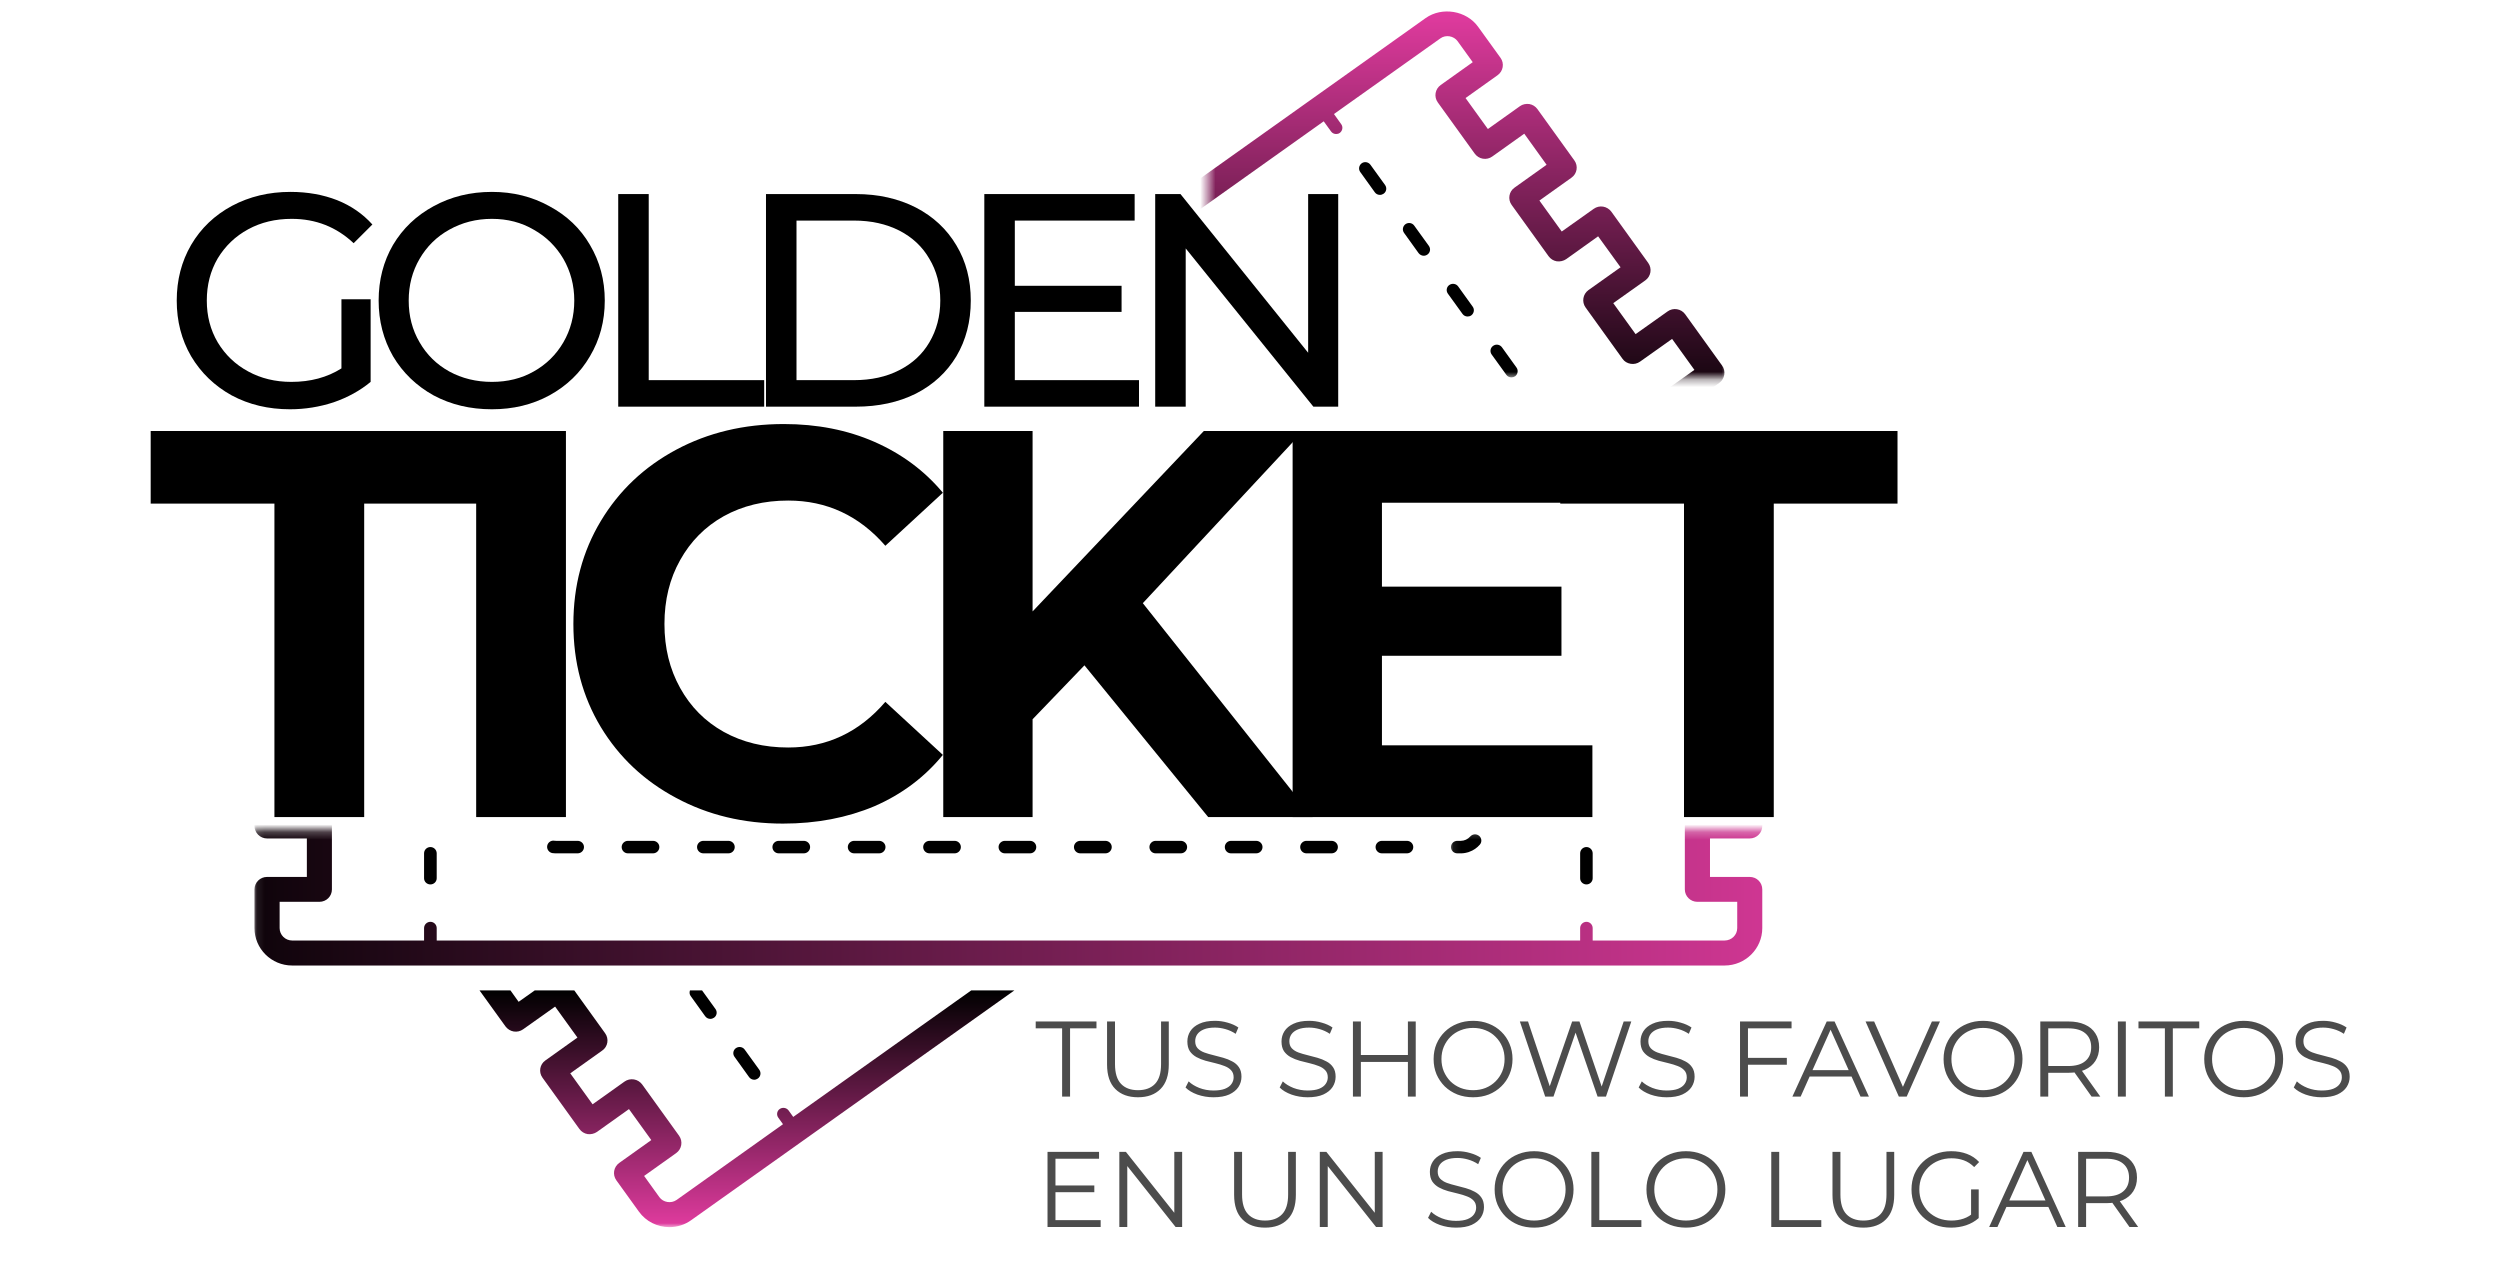 <svg width="326" height="166" viewBox="0 0 326 166" fill="none" xmlns="http://www.w3.org/2000/svg">
<path d="M35.785 65.67H19.649V56.202H63.626V65.67H47.49V106.546H35.785V65.67Z" fill="black"/>
<path d="M62.093 56.202H73.797V106.546H62.093V56.202Z" fill="black"/>
<path d="M102.098 107.397C96.984 107.397 92.34 106.291 88.178 104.052C84.001 101.827 80.734 98.751 78.348 94.811C75.962 90.842 74.769 86.363 74.769 81.374C74.769 76.385 75.962 71.906 78.348 67.938C80.734 63.969 84.001 60.879 88.178 58.64C92.34 56.415 97.013 55.295 102.212 55.295C106.558 55.295 110.507 56.075 114.03 57.619C117.581 59.178 120.564 61.389 122.95 64.253L115.45 71.169C112.041 67.243 107.808 65.273 102.78 65.273C99.626 65.273 96.828 65.953 94.371 67.314C91.942 68.675 90.053 70.588 88.689 73.04C87.325 75.464 86.644 78.242 86.644 81.374C86.644 84.478 87.325 87.256 88.689 89.708C90.053 92.174 91.942 94.074 94.371 95.434C96.828 96.795 99.626 97.475 102.78 97.475C107.808 97.475 112.041 95.491 115.45 91.522L122.95 98.439C120.564 101.359 117.581 103.584 114.03 105.129C110.465 106.631 106.487 107.397 102.098 107.397Z" fill="black"/>
<path d="M141.411 86.76L134.649 93.79V106.546H123.001V56.202H134.649V79.73L156.979 56.202H169.933L149.024 78.653L171.183 106.546H157.547L141.411 86.76Z" fill="black"/>
<path d="M207.649 97.191V106.546H168.558V56.202H206.739V65.556H180.205V76.498H203.614V85.513H180.205V97.191H207.649Z" fill="black"/>
<path d="M219.594 65.67H203.458V56.202H247.435V65.67H231.299V106.546H219.594V65.67Z" fill="black"/>
<mask id="mask0_469_38304" style="mask-type:luminance" maskUnits="userSpaceOnUse" x="192" y="43" width="8" height="7">
<path d="M192.727 43.541H200V49.295H192.727V43.541Z" fill="white"/>
</mask>
<g mask="url(#mask0_469_38304)">
<path d="M194.702 45.1C194.332 45.355 194.247 45.865 194.517 46.234L196.421 48.87C196.577 49.097 196.832 49.21 197.088 49.21C197.259 49.21 197.415 49.168 197.571 49.069C197.926 48.799 198.011 48.289 197.756 47.935L195.852 45.284C195.582 44.916 195.071 44.831 194.702 45.1Z" fill="black"/>
</g>
<path d="M188.992 37.163C188.622 37.418 188.537 37.928 188.807 38.297L190.71 40.933C190.867 41.16 191.122 41.273 191.378 41.273C191.534 41.273 191.705 41.23 191.847 41.131C192.216 40.862 192.301 40.352 192.046 39.997L190.142 37.347C189.872 36.978 189.361 36.908 188.992 37.163Z" fill="black"/>
<path d="M183.281 29.226C182.912 29.495 182.827 29.991 183.082 30.36L184.986 33.01C185.156 33.223 185.398 33.35 185.653 33.35C185.824 33.35 185.994 33.294 186.136 33.194C186.506 32.939 186.591 32.429 186.321 32.06L184.417 29.424C184.162 29.056 183.65 28.971 183.281 29.226Z" fill="black"/>
<path d="M177.571 21.289C177.202 21.558 177.116 22.068 177.372 22.423L179.275 25.073C179.432 25.3 179.687 25.413 179.943 25.413C180.114 25.413 180.284 25.357 180.426 25.257C180.795 25.002 180.881 24.492 180.611 24.123L178.707 21.487C178.437 21.119 177.926 21.034 177.571 21.289Z" fill="black"/>
<mask id="mask1_469_38304" style="mask-type:luminance" maskUnits="userSpaceOnUse" x="157" y="0" width="69" height="50">
<path d="M157.514 0.794H225.455V49.296H157.514V0.794Z" fill="white"/>
</mask>
<g mask="url(#mask1_469_38304)">
<path d="M172.613 15.818L173.565 17.136C173.721 17.363 173.977 17.476 174.233 17.476C174.403 17.476 174.559 17.434 174.701 17.335C175.071 17.065 175.156 16.555 174.9 16.201L173.949 14.868L187.826 5.004C188.522 4.493 189.574 4.678 190.071 5.372L192.045 8.108L187.869 11.084C187.13 11.608 186.96 12.615 187.486 13.352L192.301 20.028C192.557 20.382 192.94 20.623 193.366 20.694C193.807 20.765 194.233 20.665 194.588 20.41L198.764 17.434L201.676 21.487L197.5 24.464C196.761 24.974 196.591 25.995 197.116 26.718L201.932 33.407C202.187 33.762 202.571 34.003 202.997 34.074C203.437 34.13 203.878 34.031 204.233 33.79L208.395 30.814L211.321 34.853L207.13 37.83C206.406 38.354 206.236 39.374 206.761 40.097L211.576 46.787C211.818 47.142 212.201 47.368 212.642 47.439C213.068 47.51 213.508 47.411 213.863 47.156L218.04 44.193L220.951 48.233L216.761 51.209C216.037 51.734 215.866 52.74 216.392 53.463L217.542 55.079H221.562L220 52.896L224.19 49.934C224.915 49.409 225.085 48.389 224.559 47.666L219.744 40.976C219.488 40.622 219.105 40.395 218.679 40.324C218.253 40.253 217.812 40.352 217.457 40.608L213.281 43.57L210.369 39.53L214.559 36.554C215.284 36.029 215.454 35.023 214.929 34.286L210.113 27.596C209.858 27.256 209.474 27.015 209.048 26.944C208.622 26.873 208.182 26.973 207.826 27.228L203.65 30.19L200.738 26.151L204.915 23.174C205.653 22.664 205.824 21.643 205.298 20.921L200.483 14.231C200.227 13.876 199.843 13.635 199.417 13.565C198.991 13.508 198.551 13.593 198.196 13.848L194.02 16.824L191.108 12.785L195.284 9.808C196.022 9.284 196.193 8.264 195.667 7.541L192.741 3.487C191.221 1.375 188.04 0.851 185.909 2.353L111.804 55.079H117.415L172.613 15.818Z" fill="url(#paint0_linear_469_38304)"/>
</g>
<path d="M44.524 39.026H48.331V49.798C46.967 50.932 45.347 51.825 43.501 52.462C41.683 53.058 39.779 53.37 37.819 53.37C35.007 53.37 32.478 52.774 30.206 51.555C27.961 50.308 26.2 48.607 24.921 46.453C23.671 44.298 23.046 41.889 23.046 39.196C23.046 36.517 23.671 34.093 24.921 31.939C26.2 29.756 27.99 28.056 30.262 26.837C32.535 25.632 35.063 25.023 37.876 25.023C40.106 25.023 42.137 25.391 43.956 26.1C45.774 26.823 47.308 27.886 48.558 29.274L46.115 31.712C43.87 29.601 41.186 28.538 38.046 28.538C35.916 28.538 34.026 28.991 32.365 29.898C30.688 30.805 29.367 32.081 28.387 33.697C27.436 35.327 26.967 37.155 26.967 39.196C26.967 41.209 27.436 43.023 28.387 44.639C29.367 46.269 30.688 47.53 32.365 48.437C34.026 49.344 35.901 49.798 37.99 49.798C40.49 49.798 42.663 49.217 44.524 48.04V39.026Z" fill="black"/>
<path d="M64.147 53.37C61.335 53.37 58.806 52.774 56.534 51.555C54.289 50.308 52.528 48.607 51.249 46.453C49.999 44.27 49.374 41.846 49.374 39.196C49.374 36.517 49.999 34.093 51.249 31.939C52.528 29.785 54.289 28.112 56.534 26.893C58.806 25.646 61.335 25.023 64.147 25.023C66.903 25.023 69.403 25.646 71.647 26.893C73.92 28.112 75.681 29.785 76.931 31.939C78.21 34.093 78.863 36.517 78.863 39.196C78.863 41.889 78.21 44.298 76.931 46.453C75.681 48.607 73.92 50.308 71.647 51.555C69.403 52.774 66.903 53.37 64.147 53.37ZM64.147 49.798C66.193 49.798 68.011 49.344 69.602 48.437C71.221 47.53 72.514 46.269 73.465 44.639C74.403 43.023 74.886 41.209 74.886 39.196C74.886 37.197 74.403 35.383 73.465 33.753C72.514 32.138 71.221 30.862 69.602 29.955C68.011 29.019 66.193 28.538 64.147 28.538C62.102 28.538 60.241 29.019 58.579 29.955C56.946 30.862 55.653 32.138 54.715 33.753C53.764 35.383 53.295 37.197 53.295 39.196C53.295 41.209 53.764 43.023 54.715 44.639C55.653 46.269 56.946 47.53 58.579 48.437C60.241 49.344 62.102 49.798 64.147 49.798Z" fill="black"/>
<path d="M80.616 25.306H84.593V49.571H99.65V53.029H80.616V25.306Z" fill="black"/>
<path d="M99.885 25.306H111.59C114.544 25.306 117.158 25.901 119.431 27.063C121.703 28.24 123.465 29.884 124.715 31.996C125.965 34.079 126.59 36.474 126.59 39.196C126.59 41.917 125.965 44.341 124.715 46.453C123.465 48.536 121.703 50.166 119.431 51.328C117.158 52.462 114.544 53.029 111.59 53.029H99.885V25.306ZM111.363 49.571C113.593 49.571 115.567 49.145 117.272 48.267C118.976 47.402 120.283 46.197 121.192 44.638C122.13 43.051 122.613 41.237 122.613 39.196C122.613 37.126 122.13 35.312 121.192 33.753C120.283 32.166 118.976 30.947 117.272 30.068C115.567 29.203 113.593 28.764 111.363 28.764H103.863V49.571H111.363Z" fill="black"/>
<path d="M148.525 49.571V53.029H128.355V25.306H147.957V28.764H132.332V37.268H146.253V40.67H132.332V49.571H148.525Z" fill="black"/>
<path d="M174.502 25.306V53.029H171.263L154.616 32.392V53.029H150.638V25.306H153.934L170.582 45.999V25.306H174.502Z" fill="black"/>
<path d="M92.628 132.862C92.799 132.862 92.969 132.806 93.111 132.706C93.48 132.451 93.566 131.941 93.296 131.573L91.549 129.149H89.972C89.886 129.39 89.901 129.659 90.057 129.872L91.96 132.522C92.131 132.749 92.372 132.862 92.628 132.862Z" fill="black"/>
<path d="M98.352 140.799C98.508 140.799 98.679 140.743 98.821 140.643C99.19 140.388 99.275 139.878 99.02 139.51L97.102 136.859C96.846 136.505 96.335 136.42 95.966 136.675C95.596 136.93 95.511 137.44 95.781 137.809L97.684 140.459C97.841 140.672 98.096 140.799 98.352 140.799Z" fill="black"/>
<mask id="mask2_469_38304" style="mask-type:luminance" maskUnits="userSpaceOnUse" x="61" y="126" width="74" height="35">
<path d="M61.818 126.995H134.546V160.019H61.818V126.995Z" fill="white"/>
</mask>
<g mask="url(#mask2_469_38304)">
<path d="M103.438 145.647L102.827 144.796C102.557 144.442 102.046 144.357 101.677 144.612C101.307 144.867 101.222 145.378 101.492 145.746L102.103 146.597L88.225 156.475C87.515 156.972 86.478 156.801 85.981 156.107L83.992 153.343L88.168 150.367C88.907 149.842 89.077 148.836 88.552 148.099L83.736 141.409C83.481 141.069 83.097 140.828 82.671 140.757C82.231 140.686 81.79 140.785 81.435 141.04L77.273 144.003L74.361 139.963L78.537 136.987C79.276 136.477 79.432 135.456 78.907 134.733L74.887 129.149H69.731L67.628 130.637L66.563 129.149H62.529L65.924 133.855C66.179 134.195 66.563 134.436 66.989 134.507C67.415 134.577 67.856 134.478 68.211 134.223L72.387 131.261L75.299 135.3L71.123 138.277C70.384 138.787 70.213 139.807 70.739 140.53L75.554 147.22C75.81 147.574 76.194 147.815 76.62 147.886C77.046 147.943 77.486 147.844 77.841 147.603L82.017 144.626L84.929 148.666L80.753 151.642C80.015 152.167 79.844 153.173 80.37 153.91L83.31 157.992C84.219 159.268 85.711 160.019 87.287 160.019C88.31 160.019 89.304 159.707 90.128 159.112L132.273 129.149H126.648L103.438 145.647Z" fill="url(#paint1_linear_469_38304)"/>
</g>
<mask id="mask3_469_38304" style="mask-type:luminance" maskUnits="userSpaceOnUse" x="33" y="108" width="200" height="19">
<path d="M33.083 108.243H232.727V126.995H33.083V108.243Z" fill="white"/>
</mask>
<g mask="url(#mask3_469_38304)">
<path d="M224.887 31.649H38.097C35.384 31.649 33.182 33.832 33.182 36.525V41.542C33.182 42.45 33.921 43.172 34.816 43.172H40.014V48.19H34.816C33.921 48.19 33.182 48.913 33.182 49.82V58.083C33.182 58.99 33.921 59.713 34.816 59.713H40.014V64.73H34.816C33.921 64.73 33.182 65.453 33.182 66.36V74.624C33.182 75.531 33.921 76.253 34.816 76.253H40.014V81.271H34.816C33.921 81.271 33.182 81.994 33.182 82.901V91.164C33.182 92.071 33.921 92.794 34.816 92.794H40.014V97.811H34.816C33.921 97.811 33.182 98.534 33.182 99.441V107.704C33.182 108.597 33.921 109.334 34.816 109.334H40.014V114.352H34.816C33.921 114.352 33.182 115.075 33.182 115.982V121.027C33.182 123.706 35.384 125.903 38.097 125.903H224.887C227.6 125.903 229.801 123.706 229.801 121.027V115.982C229.801 115.075 229.077 114.352 228.168 114.352H222.983V109.334H228.168C229.077 109.334 229.801 108.597 229.801 107.704V99.441C229.801 98.534 229.077 97.811 228.168 97.811H222.983V92.794H228.168C229.077 92.794 229.801 92.071 229.801 91.164V82.901C229.801 81.994 229.077 81.271 228.168 81.271H222.983V76.253H228.168C229.077 76.253 229.801 75.531 229.801 74.624V66.36C229.801 65.453 229.077 64.73 228.168 64.73H222.983V59.713H228.168C229.077 59.713 229.801 58.99 229.801 58.083V49.82C229.801 48.913 229.077 48.19 228.168 48.19H222.983V43.172H228.168C229.077 43.172 229.801 42.45 229.801 41.542V36.525C229.801 33.832 227.6 31.649 224.887 31.649ZM226.534 39.927H221.336C220.441 39.927 219.702 40.65 219.702 41.542V49.82C219.702 50.713 220.441 51.436 221.336 51.436H226.534V56.467H221.336C220.441 56.467 219.702 57.19 219.702 58.083V66.36C219.702 67.253 220.441 67.976 221.336 67.976H226.534V73.008H221.336C220.441 73.008 219.702 73.731 219.702 74.624V82.901C219.702 83.794 220.441 84.517 221.336 84.517H226.534V89.548H221.336C220.441 89.548 219.702 90.271 219.702 91.164V99.441C219.702 100.334 220.441 101.057 221.336 101.057H226.534V106.074H221.336C220.441 106.074 219.702 106.811 219.702 107.704V115.982C219.702 116.875 220.441 117.598 221.336 117.598H226.534V121.027C226.534 121.92 225.796 122.643 224.887 122.643H207.685V121.027C207.685 120.574 207.316 120.205 206.875 120.205C206.421 120.205 206.051 120.574 206.051 121.027V122.643H56.946V121.027C56.946 120.574 56.577 120.205 56.123 120.205C55.668 120.205 55.299 120.574 55.299 121.027V122.643H38.097C37.202 122.643 36.463 121.92 36.463 121.027V117.598H41.648C42.557 117.598 43.282 116.875 43.282 115.982V107.704C43.282 106.811 42.557 106.074 41.648 106.074H36.463V101.057H41.648C42.557 101.057 43.282 100.334 43.282 99.441V91.164C43.282 90.271 42.557 89.548 41.648 89.548H36.463V84.517H41.648C42.557 84.517 43.282 83.794 43.282 82.901V74.624C43.282 73.731 42.557 73.008 41.648 73.008H36.463V67.976H41.648C42.557 67.976 43.282 67.253 43.282 66.36V58.083C43.282 57.19 42.557 56.467 41.648 56.467H36.463V51.436H41.648C42.557 51.436 43.282 50.713 43.282 49.82V41.542C43.282 40.65 42.557 39.927 41.648 39.927H36.463V36.525C36.463 35.632 37.202 34.895 38.097 34.895H55.299V36.525C55.299 36.979 55.668 37.333 56.123 37.333C56.577 37.333 56.946 36.979 56.946 36.525V34.895H206.051V36.525C206.051 36.979 206.421 37.333 206.875 37.333C207.316 37.333 207.685 36.979 207.685 36.525V34.895H224.887C225.796 34.895 226.534 35.632 226.534 36.525V39.927Z" fill="url(#paint2_linear_469_38304)"/>
</g>
<path d="M75.327 109.646H72.514C72.429 109.646 72.358 109.646 72.287 109.632C72.244 109.632 72.202 109.618 72.159 109.618C71.761 109.618 71.406 109.915 71.349 110.326C71.293 110.766 71.605 111.177 72.046 111.248C72.117 111.248 72.173 111.262 72.244 111.262C72.244 111.262 72.244 111.262 72.258 111.262C72.258 111.262 72.258 111.262 72.273 111.262C72.273 111.262 72.273 111.262 72.287 111.262H72.301C72.301 111.262 72.301 111.262 72.315 111.262C72.315 111.262 72.315 111.262 72.33 111.262C72.33 111.262 72.33 111.262 72.344 111.262C72.344 111.276 72.344 111.276 72.344 111.276C72.344 111.276 72.344 111.276 72.358 111.276C72.358 111.276 72.358 111.276 72.372 111.276H72.386C72.401 111.276 72.401 111.276 72.401 111.276C72.415 111.276 72.415 111.276 72.415 111.276H72.429H72.443H72.457C72.457 111.276 72.457 111.276 72.472 111.276C72.486 111.276 72.486 111.276 72.486 111.276C72.486 111.276 72.486 111.276 72.5 111.276C72.5 111.276 72.5 111.276 72.514 111.276H75.327C75.781 111.276 76.151 110.907 76.151 110.454C76.151 110.015 75.781 109.646 75.327 109.646Z" fill="black"/>
<path d="M104.816 109.646H101.548C101.094 109.646 100.725 110.015 100.725 110.454C100.725 110.907 101.094 111.276 101.548 111.276H104.816C105.27 111.276 105.639 110.907 105.639 110.454C105.639 110.015 105.27 109.646 104.816 109.646Z" fill="black"/>
<path d="M85.156 109.646H81.875C81.435 109.646 81.065 110.015 81.065 110.454C81.065 110.907 81.435 111.276 81.875 111.276H85.156C85.611 111.276 85.98 110.907 85.98 110.454C85.98 110.015 85.611 109.646 85.156 109.646Z" fill="black"/>
<path d="M94.986 109.646H91.719C91.264 109.646 90.895 110.015 90.895 110.454C90.895 110.907 91.264 111.276 91.719 111.276H94.986C95.441 111.276 95.81 110.907 95.81 110.454C95.81 110.015 95.441 109.646 94.986 109.646Z" fill="black"/>
<mask id="mask4_469_38304" style="mask-type:luminance" maskUnits="userSpaceOnUse" x="189" y="108" width="8" height="5">
<path d="M189.091 108.243H196.364V112.481H189.091V108.243Z" fill="white"/>
</mask>
<g mask="url(#mask4_469_38304)">
<path d="M192.344 108.796C192.116 108.796 191.889 108.895 191.719 109.079C191.406 109.434 190.952 109.646 190.483 109.646H190.028C189.574 109.646 189.204 110.015 189.204 110.454C189.204 110.908 189.574 111.276 190.028 111.276H190.483C190.497 111.276 190.497 111.276 190.497 111.276C190.497 111.276 190.497 111.276 190.511 111.276H190.525C190.525 111.276 190.525 111.276 190.54 111.276H190.554H190.568H190.582H190.596C190.596 111.276 190.596 111.276 190.611 111.276C190.625 111.276 190.625 111.276 190.625 111.276H190.639L190.653 111.262C190.653 111.262 190.653 111.262 190.667 111.262H190.682C190.696 111.262 190.696 111.262 190.696 111.262H190.71C190.71 111.262 190.71 111.262 190.724 111.262C190.724 111.262 190.724 111.262 190.738 111.262C190.738 111.262 190.738 111.262 190.753 111.262H190.767H190.781C190.781 111.262 190.781 111.262 190.795 111.262H190.809H190.824C190.824 111.262 190.824 111.262 190.824 111.248H190.838C190.838 111.248 190.838 111.248 190.852 111.248H190.866H190.88C190.895 111.248 190.895 111.248 190.895 111.248C190.895 111.248 190.895 111.248 190.909 111.248H190.923H190.952C190.952 111.234 190.952 111.234 190.952 111.234C190.966 111.234 190.966 111.234 190.966 111.234C190.966 111.234 190.966 111.234 190.98 111.234H190.994C191.008 111.234 191.008 111.234 191.008 111.234H191.023C191.023 111.234 191.023 111.234 191.037 111.234C191.037 111.234 191.037 111.234 191.037 111.22H191.051C191.065 111.22 191.065 111.22 191.065 111.22C191.079 111.22 191.079 111.22 191.079 111.22C191.079 111.22 191.079 111.22 191.094 111.22H191.108C191.122 111.205 191.122 111.205 191.122 111.205C191.122 111.205 191.122 111.205 191.136 111.205H191.15H191.165C191.179 111.205 191.179 111.205 191.179 111.191H191.193C191.193 111.191 191.193 111.191 191.207 111.191C191.207 111.191 191.207 111.191 191.221 111.191C191.236 111.191 191.236 111.191 191.25 111.191C191.25 111.177 191.25 111.177 191.25 111.177C191.264 111.177 191.264 111.177 191.264 111.177H191.278H191.292C191.292 111.177 191.292 111.177 191.307 111.177C191.307 111.177 191.307 111.177 191.307 111.163H191.321C191.321 111.163 191.321 111.163 191.335 111.163C191.335 111.163 191.349 111.163 191.363 111.149H191.378C191.392 111.149 191.406 111.135 191.42 111.135C191.434 111.135 191.434 111.135 191.434 111.135C191.449 111.135 191.463 111.12 191.463 111.12C191.477 111.12 191.477 111.12 191.477 111.12C191.491 111.12 191.491 111.12 191.491 111.12C191.505 111.106 191.52 111.106 191.534 111.106C191.548 111.092 191.562 111.092 191.591 111.078C192.13 110.894 192.599 110.568 192.969 110.142C193.267 109.802 193.224 109.292 192.883 108.994C192.727 108.867 192.528 108.796 192.344 108.796Z" fill="black"/>
</g>
<path d="M183.466 109.646H180.199C179.744 109.646 179.375 110.015 179.375 110.454C179.375 110.907 179.744 111.276 180.199 111.276H183.466C183.92 111.276 184.29 110.907 184.29 110.454C184.29 110.015 183.92 109.646 183.466 109.646Z" fill="black"/>
<path d="M173.636 109.646H170.355C169.915 109.646 169.545 110.015 169.545 110.454C169.545 110.907 169.915 111.276 170.355 111.276H173.636C174.091 111.276 174.46 110.907 174.46 110.454C174.46 110.015 174.091 109.646 173.636 109.646Z" fill="black"/>
<path d="M114.645 109.646H111.378C110.924 109.646 110.554 110.015 110.554 110.454C110.554 110.907 110.924 111.276 111.378 111.276H114.645C115.1 111.276 115.469 110.907 115.469 110.454C115.469 110.015 115.1 109.646 114.645 109.646Z" fill="black"/>
<path d="M134.318 109.646H131.037C130.582 109.646 130.213 110.015 130.213 110.454C130.213 110.907 130.582 111.276 131.037 111.276H134.318C134.773 111.276 135.128 110.907 135.128 110.454C135.128 110.015 134.773 109.646 134.318 109.646Z" fill="black"/>
<path d="M124.488 109.646H121.207C120.753 109.646 120.383 110.015 120.383 110.454C120.383 110.907 120.753 111.276 121.207 111.276H124.488C124.929 111.276 125.298 110.907 125.298 110.454C125.298 110.015 124.929 109.646 124.488 109.646Z" fill="black"/>
<path d="M163.807 109.646H160.525C160.071 109.646 159.716 110.015 159.716 110.454C159.716 110.907 160.071 111.276 160.525 111.276H163.807C164.261 111.276 164.631 110.907 164.631 110.454C164.631 110.015 164.261 109.646 163.807 109.646Z" fill="black"/>
<path d="M153.977 109.646H150.696C150.242 109.646 149.886 110.015 149.886 110.454C149.886 110.907 150.242 111.276 150.696 111.276H153.977C154.432 111.276 154.801 110.907 154.801 110.454C154.801 110.015 154.432 109.646 153.977 109.646Z" fill="black"/>
<path d="M144.148 109.646H140.867C140.412 109.646 140.043 110.015 140.043 110.454C140.043 110.907 140.412 111.276 140.867 111.276H144.148C144.602 111.276 144.972 110.907 144.972 110.454C144.972 110.015 144.602 109.646 144.148 109.646Z" fill="black"/>
<path d="M56.122 110.454C55.668 110.454 55.298 110.823 55.298 111.276V114.522C55.298 114.975 55.668 115.33 56.122 115.33C56.577 115.33 56.946 114.975 56.946 114.522V111.276C56.946 110.823 56.577 110.454 56.122 110.454Z" fill="black"/>
<path d="M206.875 110.454C206.42 110.454 206.051 110.823 206.051 111.276V114.522C206.051 114.975 206.42 115.33 206.875 115.33C207.315 115.33 207.685 114.975 207.685 114.522V111.276C207.685 110.823 207.315 110.454 206.875 110.454Z" fill="black"/>
<path d="M138.5 143V134.096H135.056V133.2H142.98V134.096H139.536V143H138.5ZM148.392 143.084C147.141 143.084 146.156 142.725 145.438 142.006C144.719 141.287 144.36 140.223 144.36 138.814V133.2H145.396V138.772C145.396 139.929 145.657 140.783 146.18 141.334C146.702 141.885 147.44 142.16 148.392 142.16C149.353 142.16 150.095 141.885 150.618 141.334C151.14 140.783 151.402 139.929 151.402 138.772V133.2H152.41V138.814C152.41 140.223 152.05 141.287 151.332 142.006C150.622 142.725 149.642 143.084 148.392 143.084ZM158.234 143.084C157.506 143.084 156.806 142.967 156.134 142.734C155.471 142.491 154.958 142.183 154.594 141.81L155 141.012C155.345 141.348 155.807 141.633 156.386 141.866C156.974 142.09 157.59 142.202 158.234 142.202C158.85 142.202 159.349 142.127 159.732 141.978C160.124 141.819 160.408 141.609 160.586 141.348C160.772 141.087 160.866 140.797 160.866 140.48C160.866 140.097 160.754 139.789 160.53 139.556C160.315 139.323 160.03 139.141 159.676 139.01C159.321 138.87 158.929 138.749 158.5 138.646C158.07 138.543 157.641 138.436 157.212 138.324C156.782 138.203 156.386 138.044 156.022 137.848C155.667 137.652 155.378 137.395 155.154 137.078C154.939 136.751 154.832 136.327 154.832 135.804C154.832 135.319 154.958 134.875 155.21 134.474C155.471 134.063 155.868 133.737 156.4 133.494C156.932 133.242 157.613 133.116 158.444 133.116C158.994 133.116 159.54 133.195 160.082 133.354C160.623 133.503 161.09 133.713 161.482 133.984L161.132 134.81C160.712 134.53 160.264 134.325 159.788 134.194C159.321 134.063 158.868 133.998 158.43 133.998C157.842 133.998 157.356 134.077 156.974 134.236C156.591 134.395 156.306 134.609 156.12 134.88C155.942 135.141 155.854 135.44 155.854 135.776C155.854 136.159 155.961 136.467 156.176 136.7C156.4 136.933 156.689 137.115 157.044 137.246C157.408 137.377 157.804 137.493 158.234 137.596C158.663 137.699 159.088 137.811 159.508 137.932C159.937 138.053 160.329 138.212 160.684 138.408C161.048 138.595 161.337 138.847 161.552 139.164C161.776 139.481 161.888 139.897 161.888 140.41C161.888 140.886 161.757 141.329 161.496 141.74C161.234 142.141 160.833 142.468 160.292 142.72C159.76 142.963 159.074 143.084 158.234 143.084ZM170.511 143.084C169.783 143.084 169.083 142.967 168.411 142.734C167.748 142.491 167.235 142.183 166.871 141.81L167.277 141.012C167.622 141.348 168.084 141.633 168.663 141.866C169.251 142.09 169.867 142.202 170.511 142.202C171.127 142.202 171.626 142.127 172.009 141.978C172.401 141.819 172.686 141.609 172.863 141.348C173.05 141.087 173.143 140.797 173.143 140.48C173.143 140.097 173.031 139.789 172.807 139.556C172.592 139.323 172.308 139.141 171.953 139.01C171.598 138.87 171.206 138.749 170.777 138.646C170.348 138.543 169.918 138.436 169.489 138.324C169.06 138.203 168.663 138.044 168.299 137.848C167.944 137.652 167.655 137.395 167.431 137.078C167.216 136.751 167.109 136.327 167.109 135.804C167.109 135.319 167.235 134.875 167.487 134.474C167.748 134.063 168.145 133.737 168.677 133.494C169.209 133.242 169.89 133.116 170.721 133.116C171.272 133.116 171.818 133.195 172.359 133.354C172.9 133.503 173.367 133.713 173.759 133.984L173.409 134.81C172.989 134.53 172.541 134.325 172.065 134.194C171.598 134.063 171.146 133.998 170.707 133.998C170.119 133.998 169.634 134.077 169.251 134.236C168.868 134.395 168.584 134.609 168.397 134.88C168.22 135.141 168.131 135.44 168.131 135.776C168.131 136.159 168.238 136.467 168.453 136.7C168.677 136.933 168.966 137.115 169.321 137.246C169.685 137.377 170.082 137.493 170.511 137.596C170.94 137.699 171.365 137.811 171.785 137.932C172.214 138.053 172.606 138.212 172.961 138.408C173.325 138.595 173.614 138.847 173.829 139.164C174.053 139.481 174.165 139.897 174.165 140.41C174.165 140.886 174.034 141.329 173.773 141.74C173.512 142.141 173.11 142.468 172.569 142.72C172.037 142.963 171.351 143.084 170.511 143.084ZM183.59 133.2H184.612V143H183.59V133.2ZM177.458 143H176.422V133.2H177.458V143ZM183.688 138.478H177.346V137.568H183.688V138.478ZM192.095 143.084C191.358 143.084 190.672 142.963 190.037 142.72C189.412 142.468 188.866 142.118 188.399 141.67C187.942 141.213 187.582 140.685 187.321 140.088C187.069 139.481 186.943 138.819 186.943 138.1C186.943 137.381 187.069 136.723 187.321 136.126C187.582 135.519 187.942 134.992 188.399 134.544C188.866 134.087 189.412 133.737 190.037 133.494C190.662 133.242 191.348 133.116 192.095 133.116C192.832 133.116 193.514 133.242 194.139 133.494C194.764 133.737 195.306 134.082 195.763 134.53C196.23 134.978 196.589 135.505 196.841 136.112C197.102 136.719 197.233 137.381 197.233 138.1C197.233 138.819 197.102 139.481 196.841 140.088C196.589 140.695 196.23 141.222 195.763 141.67C195.306 142.118 194.764 142.468 194.139 142.72C193.514 142.963 192.832 143.084 192.095 143.084ZM192.095 142.16C192.683 142.16 193.224 142.062 193.719 141.866C194.223 141.661 194.657 141.376 195.021 141.012C195.394 140.639 195.684 140.209 195.889 139.724C196.094 139.229 196.197 138.688 196.197 138.1C196.197 137.512 196.094 136.975 195.889 136.49C195.684 135.995 195.394 135.566 195.021 135.202C194.657 134.829 194.223 134.544 193.719 134.348C193.224 134.143 192.683 134.04 192.095 134.04C191.507 134.04 190.961 134.143 190.457 134.348C189.953 134.544 189.514 134.829 189.141 135.202C188.777 135.566 188.488 135.995 188.273 136.49C188.068 136.975 187.965 137.512 187.965 138.1C187.965 138.679 188.068 139.215 188.273 139.71C188.488 140.205 188.777 140.639 189.141 141.012C189.514 141.376 189.953 141.661 190.457 141.866C190.961 142.062 191.507 142.16 192.095 142.16ZM201.494 143L198.19 133.2H199.254L202.348 142.426H201.816L205.008 133.2H205.96L209.11 142.426H208.606L211.728 133.2H212.722L209.418 143H208.326L205.316 134.25H205.596L202.572 143H201.494ZM217.323 143.084C216.595 143.084 215.895 142.967 215.223 142.734C214.561 142.491 214.047 142.183 213.683 141.81L214.089 141.012C214.435 141.348 214.897 141.633 215.475 141.866C216.063 142.09 216.679 142.202 217.323 142.202C217.939 142.202 218.439 142.127 218.821 141.978C219.213 141.819 219.498 141.609 219.675 141.348C219.862 141.087 219.955 140.797 219.955 140.48C219.955 140.097 219.843 139.789 219.619 139.556C219.405 139.323 219.12 139.141 218.765 139.01C218.411 138.87 218.019 138.749 217.589 138.646C217.16 138.543 216.731 138.436 216.301 138.324C215.872 138.203 215.475 138.044 215.111 137.848C214.757 137.652 214.467 137.395 214.243 137.078C214.029 136.751 213.921 136.327 213.921 135.804C213.921 135.319 214.047 134.875 214.299 134.474C214.561 134.063 214.957 133.737 215.489 133.494C216.021 133.242 216.703 133.116 217.533 133.116C218.084 133.116 218.63 133.195 219.171 133.354C219.713 133.503 220.179 133.713 220.571 133.984L220.221 134.81C219.801 134.53 219.353 134.325 218.877 134.194C218.411 134.063 217.958 133.998 217.519 133.998C216.931 133.998 216.446 134.077 216.063 134.236C215.681 134.395 215.396 134.609 215.209 134.88C215.032 135.141 214.943 135.44 214.943 135.776C214.943 136.159 215.051 136.467 215.265 136.7C215.489 136.933 215.779 137.115 216.133 137.246C216.497 137.377 216.894 137.493 217.323 137.596C217.753 137.699 218.177 137.811 218.597 137.932C219.027 138.053 219.419 138.212 219.773 138.408C220.137 138.595 220.427 138.847 220.641 139.164C220.865 139.481 220.977 139.897 220.977 140.41C220.977 140.886 220.847 141.329 220.585 141.74C220.324 142.141 219.923 142.468 219.381 142.72C218.849 142.963 218.163 143.084 217.323 143.084ZM227.823 137.946H233.003V138.842H227.823V137.946ZM227.935 143H226.899V133.2H233.619V134.096H227.935V143ZM233.725 143L238.205 133.2H239.227L243.707 143H242.615L238.499 133.802H238.919L234.803 143H233.725ZM235.489 140.382L235.797 139.542H241.495L241.803 140.382H235.489ZM247.609 143L243.269 133.2H244.389L248.449 142.426H247.833L251.921 133.2H252.971L248.631 143H247.609ZM258.595 143.084C257.858 143.084 257.172 142.963 256.537 142.72C255.912 142.468 255.366 142.118 254.899 141.67C254.442 141.213 254.082 140.685 253.821 140.088C253.569 139.481 253.443 138.819 253.443 138.1C253.443 137.381 253.569 136.723 253.821 136.126C254.082 135.519 254.442 134.992 254.899 134.544C255.366 134.087 255.912 133.737 256.537 133.494C257.162 133.242 257.848 133.116 258.595 133.116C259.332 133.116 260.014 133.242 260.639 133.494C261.264 133.737 261.806 134.082 262.263 134.53C262.73 134.978 263.089 135.505 263.341 136.112C263.602 136.719 263.733 137.381 263.733 138.1C263.733 138.819 263.602 139.481 263.341 140.088C263.089 140.695 262.73 141.222 262.263 141.67C261.806 142.118 261.264 142.468 260.639 142.72C260.014 142.963 259.332 143.084 258.595 143.084ZM258.595 142.16C259.183 142.16 259.724 142.062 260.219 141.866C260.723 141.661 261.157 141.376 261.521 141.012C261.894 140.639 262.184 140.209 262.389 139.724C262.594 139.229 262.697 138.688 262.697 138.1C262.697 137.512 262.594 136.975 262.389 136.49C262.184 135.995 261.894 135.566 261.521 135.202C261.157 134.829 260.723 134.544 260.219 134.348C259.724 134.143 259.183 134.04 258.595 134.04C258.007 134.04 257.461 134.143 256.957 134.348C256.453 134.544 256.014 134.829 255.641 135.202C255.277 135.566 254.988 135.995 254.773 136.49C254.568 136.975 254.465 137.512 254.465 138.1C254.465 138.679 254.568 139.215 254.773 139.71C254.988 140.205 255.277 140.639 255.641 141.012C256.014 141.376 256.453 141.661 256.957 141.866C257.461 142.062 258.007 142.16 258.595 142.16ZM266.055 143V133.2H269.723C270.554 133.2 271.268 133.335 271.865 133.606C272.462 133.867 272.92 134.25 273.237 134.754C273.564 135.249 273.727 135.851 273.727 136.56C273.727 137.251 273.564 137.848 273.237 138.352C272.92 138.847 272.462 139.229 271.865 139.5C271.268 139.761 270.554 139.892 269.723 139.892H266.629L267.091 139.416V143H266.055ZM272.747 143L270.227 139.444H271.347L273.881 143H272.747ZM267.091 139.5L266.629 139.01H269.695C270.675 139.01 271.417 138.795 271.921 138.366C272.434 137.937 272.691 137.335 272.691 136.56C272.691 135.776 272.434 135.169 271.921 134.74C271.417 134.311 270.675 134.096 269.695 134.096H266.629L267.091 133.606V139.5ZM276.172 143V133.2H277.208V143H276.172ZM282.301 143V134.096H278.857V133.2H286.781V134.096H283.337V143H282.301ZM292.583 143.084C291.846 143.084 291.16 142.963 290.525 142.72C289.9 142.468 289.354 142.118 288.887 141.67C288.43 141.213 288.07 140.685 287.809 140.088C287.557 139.481 287.431 138.819 287.431 138.1C287.431 137.381 287.557 136.723 287.809 136.126C288.07 135.519 288.43 134.992 288.887 134.544C289.354 134.087 289.9 133.737 290.525 133.494C291.15 133.242 291.836 133.116 292.583 133.116C293.32 133.116 294.002 133.242 294.627 133.494C295.252 133.737 295.794 134.082 296.251 134.53C296.718 134.978 297.077 135.505 297.329 136.112C297.59 136.719 297.721 137.381 297.721 138.1C297.721 138.819 297.59 139.481 297.329 140.088C297.077 140.695 296.718 141.222 296.251 141.67C295.794 142.118 295.252 142.468 294.627 142.72C294.002 142.963 293.32 143.084 292.583 143.084ZM292.583 142.16C293.171 142.16 293.712 142.062 294.207 141.866C294.711 141.661 295.145 141.376 295.509 141.012C295.882 140.639 296.172 140.209 296.377 139.724C296.582 139.229 296.685 138.688 296.685 138.1C296.685 137.512 296.582 136.975 296.377 136.49C296.172 135.995 295.882 135.566 295.509 135.202C295.145 134.829 294.711 134.544 294.207 134.348C293.712 134.143 293.171 134.04 292.583 134.04C291.995 134.04 291.449 134.143 290.945 134.348C290.441 134.544 290.002 134.829 289.629 135.202C289.265 135.566 288.976 135.995 288.761 136.49C288.556 136.975 288.453 137.512 288.453 138.1C288.453 138.679 288.556 139.215 288.761 139.71C288.976 140.205 289.265 140.639 289.629 141.012C290.002 141.376 290.441 141.661 290.945 141.866C291.449 142.062 291.995 142.16 292.583 142.16ZM302.745 143.084C302.017 143.084 301.317 142.967 300.645 142.734C299.983 142.491 299.469 142.183 299.105 141.81L299.511 141.012C299.857 141.348 300.319 141.633 300.897 141.866C301.485 142.09 302.101 142.202 302.745 142.202C303.361 142.202 303.861 142.127 304.243 141.978C304.635 141.819 304.92 141.609 305.097 141.348C305.284 141.087 305.377 140.797 305.377 140.48C305.377 140.097 305.265 139.789 305.041 139.556C304.827 139.323 304.542 139.141 304.187 139.01C303.833 138.87 303.441 138.749 303.011 138.646C302.582 138.543 302.153 138.436 301.723 138.324C301.294 138.203 300.897 138.044 300.533 137.848C300.179 137.652 299.889 137.395 299.665 137.078C299.451 136.751 299.343 136.327 299.343 135.804C299.343 135.319 299.469 134.875 299.721 134.474C299.983 134.063 300.379 133.737 300.911 133.494C301.443 133.242 302.125 133.116 302.955 133.116C303.506 133.116 304.052 133.195 304.593 133.354C305.135 133.503 305.601 133.713 305.993 133.984L305.643 134.81C305.223 134.53 304.775 134.325 304.299 134.194C303.833 134.063 303.38 133.998 302.941 133.998C302.353 133.998 301.868 134.077 301.485 134.236C301.103 134.395 300.818 134.609 300.631 134.88C300.454 135.141 300.365 135.44 300.365 135.776C300.365 136.159 300.473 136.467 300.687 136.7C300.911 136.933 301.201 137.115 301.555 137.246C301.919 137.377 302.316 137.493 302.745 137.596C303.175 137.699 303.599 137.811 304.019 137.932C304.449 138.053 304.841 138.212 305.195 138.408C305.559 138.595 305.849 138.847 306.063 139.164C306.287 139.481 306.399 139.897 306.399 140.41C306.399 140.886 306.269 141.329 306.007 141.74C305.746 142.141 305.345 142.468 304.803 142.72C304.271 142.963 303.585 143.084 302.745 143.084ZM137.52 154.582H142.7V155.464H137.52V154.582ZM137.632 159.104H143.526V160H136.596V150.2H143.316V151.096H137.632V159.104ZM145.961 160V150.2H146.815L153.577 158.712H153.129V150.2H154.151V160H153.297L146.549 151.488H146.997V160H145.961ZM164.962 160.084C163.711 160.084 162.727 159.725 162.008 159.006C161.289 158.287 160.93 157.223 160.93 155.814V150.2H161.966V155.772C161.966 156.929 162.227 157.783 162.75 158.334C163.273 158.885 164.01 159.16 164.962 159.16C165.923 159.16 166.665 158.885 167.188 158.334C167.711 157.783 167.972 156.929 167.972 155.772V150.2H168.98V155.814C168.98 157.223 168.621 158.287 167.902 159.006C167.193 159.725 166.213 160.084 164.962 160.084ZM172.102 160V150.2H172.956L179.718 158.712H179.27V150.2H180.292V160H179.438L172.69 151.488H173.138V160H172.102ZM189.857 160.084C189.129 160.084 188.429 159.967 187.757 159.734C187.094 159.491 186.581 159.183 186.217 158.81L186.623 158.012C186.968 158.348 187.43 158.633 188.009 158.866C188.597 159.09 189.213 159.202 189.857 159.202C190.473 159.202 190.972 159.127 191.355 158.978C191.747 158.819 192.031 158.609 192.209 158.348C192.395 158.087 192.489 157.797 192.489 157.48C192.489 157.097 192.377 156.789 192.153 156.556C191.938 156.323 191.653 156.141 191.299 156.01C190.944 155.87 190.552 155.749 190.123 155.646C189.693 155.543 189.264 155.436 188.835 155.324C188.405 155.203 188.009 155.044 187.645 154.848C187.29 154.652 187.001 154.395 186.777 154.078C186.562 153.751 186.455 153.327 186.455 152.804C186.455 152.319 186.581 151.875 186.833 151.474C187.094 151.063 187.491 150.737 188.023 150.494C188.555 150.242 189.236 150.116 190.067 150.116C190.617 150.116 191.163 150.195 191.705 150.354C192.246 150.503 192.713 150.713 193.105 150.984L192.755 151.81C192.335 151.53 191.887 151.325 191.411 151.194C190.944 151.063 190.491 150.998 190.053 150.998C189.465 150.998 188.979 151.077 188.597 151.236C188.214 151.395 187.929 151.609 187.743 151.88C187.565 152.141 187.477 152.44 187.477 152.776C187.477 153.159 187.584 153.467 187.799 153.7C188.023 153.933 188.312 154.115 188.667 154.246C189.031 154.377 189.427 154.493 189.857 154.596C190.286 154.699 190.711 154.811 191.131 154.932C191.56 155.053 191.952 155.212 192.307 155.408C192.671 155.595 192.96 155.847 193.175 156.164C193.399 156.481 193.511 156.897 193.511 157.41C193.511 157.886 193.38 158.329 193.119 158.74C192.857 159.141 192.456 159.468 191.915 159.72C191.383 159.963 190.697 160.084 189.857 160.084ZM200.052 160.084C199.315 160.084 198.629 159.963 197.994 159.72C197.369 159.468 196.823 159.118 196.356 158.67C195.899 158.213 195.539 157.685 195.278 157.088C195.026 156.481 194.9 155.819 194.9 155.1C194.9 154.381 195.026 153.723 195.278 153.126C195.539 152.519 195.899 151.992 196.356 151.544C196.823 151.087 197.369 150.737 197.994 150.494C198.619 150.242 199.305 150.116 200.052 150.116C200.789 150.116 201.471 150.242 202.096 150.494C202.721 150.737 203.263 151.082 203.72 151.53C204.187 151.978 204.546 152.505 204.798 153.112C205.059 153.719 205.19 154.381 205.19 155.1C205.19 155.819 205.059 156.481 204.798 157.088C204.546 157.695 204.187 158.222 203.72 158.67C203.263 159.118 202.721 159.468 202.096 159.72C201.471 159.963 200.789 160.084 200.052 160.084ZM200.052 159.16C200.64 159.16 201.181 159.062 201.676 158.866C202.18 158.661 202.614 158.376 202.978 158.012C203.351 157.639 203.641 157.209 203.846 156.724C204.051 156.229 204.154 155.688 204.154 155.1C204.154 154.512 204.051 153.975 203.846 153.49C203.641 152.995 203.351 152.566 202.978 152.202C202.614 151.829 202.18 151.544 201.676 151.348C201.181 151.143 200.64 151.04 200.052 151.04C199.464 151.04 198.918 151.143 198.414 151.348C197.91 151.544 197.471 151.829 197.098 152.202C196.734 152.566 196.445 152.995 196.23 153.49C196.025 153.975 195.922 154.512 195.922 155.1C195.922 155.679 196.025 156.215 196.23 156.71C196.445 157.205 196.734 157.639 197.098 158.012C197.471 158.376 197.91 158.661 198.414 158.866C198.918 159.062 199.464 159.16 200.052 159.16ZM207.512 160V150.2H208.548V159.104H214.036V160H207.512ZM219.849 160.084C219.111 160.084 218.425 159.963 217.791 159.72C217.165 159.468 216.619 159.118 216.153 158.67C215.695 158.213 215.336 157.685 215.075 157.088C214.823 156.481 214.697 155.819 214.697 155.1C214.697 154.381 214.823 153.723 215.075 153.126C215.336 152.519 215.695 151.992 216.153 151.544C216.619 151.087 217.165 150.737 217.791 150.494C218.416 150.242 219.102 150.116 219.849 150.116C220.586 150.116 221.267 150.242 221.893 150.494C222.518 150.737 223.059 151.082 223.517 151.53C223.983 151.978 224.343 152.505 224.595 153.112C224.856 153.719 224.987 154.381 224.987 155.1C224.987 155.819 224.856 156.481 224.595 157.088C224.343 157.695 223.983 158.222 223.517 158.67C223.059 159.118 222.518 159.468 221.893 159.72C221.267 159.963 220.586 160.084 219.849 160.084ZM219.849 159.16C220.437 159.16 220.978 159.062 221.473 158.866C221.977 158.661 222.411 158.376 222.775 158.012C223.148 157.639 223.437 157.209 223.643 156.724C223.848 156.229 223.951 155.688 223.951 155.1C223.951 154.512 223.848 153.975 223.643 153.49C223.437 152.995 223.148 152.566 222.775 152.202C222.411 151.829 221.977 151.544 221.473 151.348C220.978 151.143 220.437 151.04 219.849 151.04C219.261 151.04 218.715 151.143 218.211 151.348C217.707 151.544 217.268 151.829 216.895 152.202C216.531 152.566 216.241 152.995 216.027 153.49C215.821 153.975 215.719 154.512 215.719 155.1C215.719 155.679 215.821 156.215 216.027 156.71C216.241 157.205 216.531 157.639 216.895 158.012C217.268 158.376 217.707 158.661 218.211 158.866C218.715 159.062 219.261 159.16 219.849 159.16ZM230.973 160V150.2H232.009V159.104H237.497V160H230.973ZM242.987 160.084C241.737 160.084 240.752 159.725 240.033 159.006C239.315 158.287 238.955 157.223 238.955 155.814V150.2H239.991V155.772C239.991 156.929 240.253 157.783 240.775 158.334C241.298 158.885 242.035 159.16 242.987 159.16C243.949 159.16 244.691 158.885 245.213 158.334C245.736 157.783 245.997 156.929 245.997 155.772V150.2H247.005V155.814C247.005 157.223 246.646 158.287 245.927 159.006C245.218 159.725 244.238 160.084 242.987 160.084ZM254.425 160.084C253.679 160.084 252.988 159.963 252.353 159.72C251.728 159.468 251.182 159.118 250.715 158.67C250.258 158.222 249.899 157.695 249.637 157.088C249.385 156.481 249.259 155.819 249.259 155.1C249.259 154.381 249.385 153.719 249.637 153.112C249.899 152.505 250.263 151.978 250.729 151.53C251.196 151.082 251.742 150.737 252.367 150.494C253.002 150.242 253.693 150.116 254.439 150.116C255.186 150.116 255.867 150.233 256.483 150.466C257.109 150.699 257.641 151.054 258.079 151.53L257.435 152.188C257.025 151.777 256.572 151.483 256.077 151.306C255.583 151.129 255.051 151.04 254.481 151.04C253.875 151.04 253.315 151.143 252.801 151.348C252.297 151.544 251.854 151.829 251.471 152.202C251.098 152.566 250.804 152.995 250.589 153.49C250.384 153.975 250.281 154.512 250.281 155.1C250.281 155.679 250.384 156.215 250.589 156.71C250.804 157.205 251.098 157.639 251.471 158.012C251.854 158.376 252.297 158.661 252.801 158.866C253.315 159.062 253.87 159.16 254.467 159.16C255.027 159.16 255.555 159.076 256.049 158.908C256.553 158.74 257.015 158.455 257.435 158.054L258.023 158.838C257.557 159.249 257.011 159.561 256.385 159.776C255.76 159.981 255.107 160.084 254.425 160.084ZM257.029 158.712V155.1H258.023V158.838L257.029 158.712ZM259.387 160L263.867 150.2H264.889L269.369 160H268.277L264.161 150.802H264.581L260.465 160H259.387ZM261.151 157.382L261.459 156.542H267.157L267.465 157.382H261.151ZM270.991 160V150.2H274.659C275.489 150.2 276.203 150.335 276.801 150.606C277.398 150.867 277.855 151.25 278.173 151.754C278.499 152.249 278.663 152.851 278.663 153.56C278.663 154.251 278.499 154.848 278.173 155.352C277.855 155.847 277.398 156.229 276.801 156.5C276.203 156.761 275.489 156.892 274.659 156.892H271.565L272.027 156.416V160H270.991ZM277.683 160L275.163 156.444H276.283L278.817 160H277.683ZM272.027 156.5L271.565 156.01H274.631C275.611 156.01 276.353 155.795 276.857 155.366C277.37 154.937 277.627 154.335 277.627 153.56C277.627 152.776 277.37 152.169 276.857 151.74C276.353 151.311 275.611 151.096 274.631 151.096H271.565L272.027 150.606V156.5Z" fill="black" fill-opacity="0.7"/>
<defs>
<linearGradient id="paint0_linear_469_38304" x1="168.334" y1="1.494" x2="168.334" y2="55.079" gradientUnits="userSpaceOnUse">
<stop stop-color="#E13B9F"/>
<stop offset="1"/>
</linearGradient>
<linearGradient id="paint1_linear_469_38304" x1="97.401" y1="129.149" x2="97.401" y2="160.019" gradientUnits="userSpaceOnUse">
<stop/>
<stop offset="1" stop-color="#E13B9F"/>
</linearGradient>
<linearGradient id="paint2_linear_469_38304" x1="18.047" y1="119.5" x2="248.461" y2="119.5" gradientUnits="userSpaceOnUse">
<stop/>
<stop offset="1" stop-color="#E13B9F"/>
</linearGradient>
</defs>
</svg>
